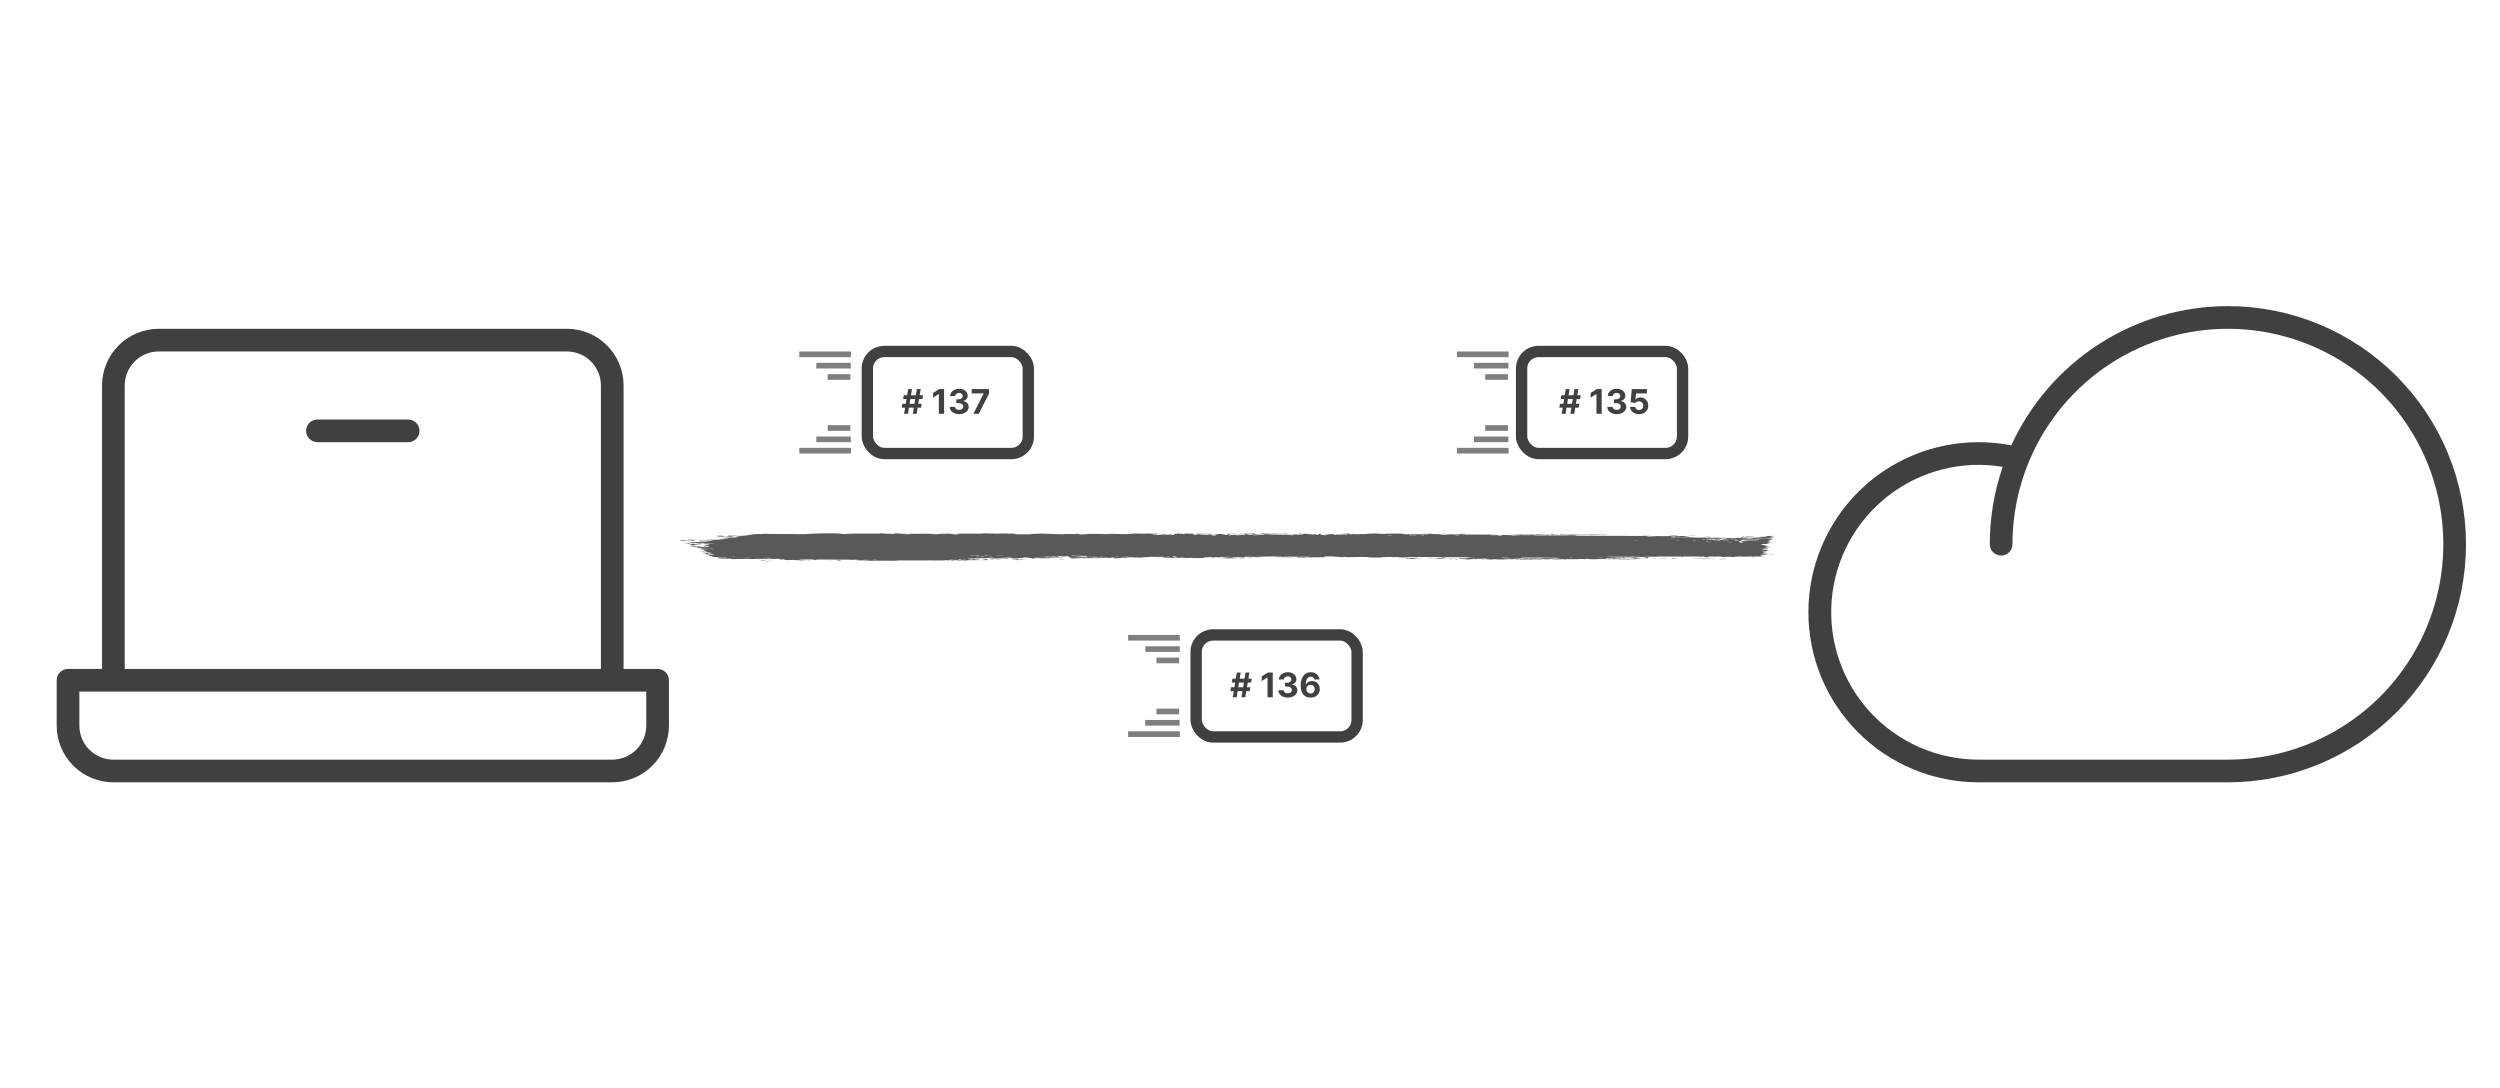 <svg width="441" height="192" viewBox="0 0 441 192" fill="none" xmlns="http://www.w3.org/2000/svg">
<path d="M116 118H110V68C110 65.348 108.946 62.804 107.071 60.929C105.196 59.054 102.652 58 100 58H28C25.348 58 22.804 59.054 20.929 60.929C19.054 62.804 18 65.348 18 68V118H12C11.47 118 10.961 118.211 10.586 118.586C10.211 118.961 10 119.47 10 120V128C10 130.652 11.054 133.196 12.929 135.071C14.804 136.946 17.348 138 20 138H108C110.652 138 113.196 136.946 115.071 135.071C116.946 133.196 118 130.652 118 128V120C118 119.47 117.789 118.961 117.414 118.586C117.039 118.211 116.53 118 116 118ZM22 68C22 66.409 22.632 64.883 23.757 63.757C24.883 62.632 26.409 62 28 62H100C101.591 62 103.117 62.632 104.243 63.757C105.368 64.883 106 66.409 106 68V118H22V68ZM114 128C114 129.591 113.368 131.117 112.243 132.243C111.117 133.368 109.591 134 108 134H20C18.409 134 16.883 133.368 15.757 132.243C14.632 131.117 14 129.591 14 128V122H114V128ZM74 76C74 76.53 73.789 77.039 73.414 77.414C73.039 77.789 72.53 78 72 78H56C55.47 78 54.961 77.789 54.586 77.414C54.211 77.039 54 76.53 54 76C54 75.47 54.211 74.961 54.586 74.586C54.961 74.211 55.47 74 56 74H72C72.53 74 73.039 74.211 73.414 74.586C73.789 74.961 74 75.47 74 76Z" fill="black" fill-opacity="0.75"/>
<path d="M134.934 98.96C135.053 98.954 135.533 98.969 135.741 98.966C135.505 99.034 134.503 98.983 134.934 98.96ZM156.262 94.09C156.09 94.106 155.917 94.123 155.745 94.139C156.235 94.15 156.894 94.138 157.349 94.154C157.423 94.156 157.23 94.204 157.406 94.207C157.583 94.209 157.549 94.143 157.805 94.136C158.092 94.128 159.408 94.174 159.863 94.173C161.567 94.168 163.286 94.131 164.993 94.158C163.231 94.207 165.007 94.256 165.501 94.235C165.61 94.23 165.593 94.108 167.361 94.139C168.485 94.159 167.447 94.333 169.323 94.246C167.88 94.124 169.299 94.132 170.429 94.128C170.624 94.127 172.198 94.146 172.893 94.14C173.131 94.138 173.494 94.075 173.809 94.073C174.026 94.072 174.191 94.107 174.513 94.105C176.016 94.097 177.495 94.094 179 94.106C178.12 94.27 179.691 94.176 179.762 94.184C180.12 94.228 178.498 94.241 179.139 94.269C180.036 94.264 180.933 94.259 181.83 94.254C181.094 94.234 182.804 94.115 183.119 94.169C182.98 94.024 187.206 94.296 187.849 94.247C187.983 94.237 187.106 94.165 189.141 94.198C189.361 94.202 189.278 94.245 189.393 94.241C189.462 94.239 189.881 94.1 190.327 94.177C190.49 94.205 189.448 94.296 191.737 94.259C190.825 94.118 194.912 94.183 195.664 94.218C195.513 94.199 195.363 94.18 195.213 94.161C195.956 94.212 196.09 94.164 196.258 94.167C196.933 94.177 197.86 94.226 198.489 94.221C199.224 94.216 199.227 94.128 200.084 94.162C199.881 94.143 199.677 94.124 199.474 94.104C200.066 94.109 200.658 94.114 201.25 94.118C199.879 94.235 201.546 94.124 201.656 94.121C201.831 94.117 201.579 94.165 201.872 94.159C201.903 94.158 201.859 94.113 202.31 94.108C203.254 94.097 203.105 94.154 203.501 94.153C203.537 94.153 203.41 94.113 204.094 94.103C206.269 94.073 204.083 94.134 204 94.14C203.89 94.147 204.636 94.316 202.789 94.256C203.409 94.275 203.472 94.35 203.541 94.352C203.603 94.354 204.678 94.343 204.737 94.34C205.265 94.315 204.8 94.264 204.903 94.255C204.988 94.247 206.282 94.314 206.586 94.16C207.205 94.302 206.229 94.289 205.191 94.311C205.039 94.34 206.18 94.368 206.24 94.368C207.711 94.368 206.896 94.251 207.218 94.177C207.387 94.138 207.987 94.217 207.433 94.112C208.769 94.101 207.959 94.162 208.045 94.171C208.175 94.184 208.642 94.154 208.701 94.158C208.787 94.164 208.488 94.2 208.827 94.213C208.883 94.215 209.429 94.153 208.725 94.123C209.665 94.132 209.587 94.079 209.906 94.186C210.553 93.983 210.376 94.306 210.631 94.317C211.308 94.347 211.112 94.188 211.147 94.18C211.394 94.13 213.27 94.185 213.735 94.162C213.551 94.277 212.247 94.163 211.956 94.185C210.984 94.259 213.326 94.243 212.62 94.387C212.916 94.347 213.212 94.308 213.508 94.268C214.051 94.361 213.281 94.401 214.741 94.367C214.98 94.287 213.709 94.38 213.964 94.317C214.114 94.28 214.961 94.272 214.977 94.253C214.994 94.229 214.229 94.257 214.349 94.221C214.613 94.143 217.404 94.217 215.279 94.26C215.872 94.258 216.177 94.413 216.691 94.365C217.024 94.334 215.154 94.12 217.959 94.159C218.019 94.232 216.838 94.18 216.807 94.186C216.764 94.194 216.978 94.359 217.015 94.367C217.145 94.394 220.01 94.306 220.615 94.389C220.376 94.293 222.78 94.372 223.042 94.343C223.112 94.335 222.851 94.276 222.926 94.27C223.391 94.233 224.648 94.337 225.232 94.34C225.885 94.343 225.802 94.293 225.838 94.293C226.126 94.296 225.896 94.33 226.072 94.33C226.337 94.33 228.16 94.337 228.252 94.329C228.279 94.327 227.981 94.27 228.378 94.259C228.447 94.257 228.404 94.325 229.581 94.296C230.998 94.26 228.596 94.211 229.185 94.139C230.096 94.241 230.066 94.14 230.313 94.148C230.399 94.151 231.035 94.237 231.726 94.231C231.23 94.245 230.734 94.259 230.238 94.273C230.726 94.288 231.673 94.269 232.074 94.286C232.27 94.295 232.109 94.365 232.534 94.363C232.625 94.362 232.983 94.191 231.868 94.268C231.779 94.207 232.31 94.246 232.556 94.229C232.593 94.226 232.74 94.124 233.054 94.188C233.13 94.203 232.308 94.502 234.427 94.286C234.496 94.279 234.258 94.241 234.325 94.234C234.371 94.228 234.912 94.243 234.971 94.238C235.033 94.233 234.771 94.192 234.844 94.184C235.217 94.142 235.707 94.304 234.938 94.292C235.195 94.312 235.452 94.332 235.709 94.352C235.434 94.23 236.113 94.318 236.469 94.314C238.75 94.29 237.222 94.21 237.615 94.169C238.245 94.103 237.764 94.312 238.7 94.249C238.786 94.244 237.655 94.155 239.864 94.205C239.538 94.208 239.212 94.212 238.886 94.215C239.074 94.334 240.064 94.207 240.14 94.206C241.008 94.189 240.421 94.232 241.709 94.171C241.825 94.166 242.075 94.195 242.321 94.18C243.341 94.12 240.975 94.144 240.911 94.096C240.88 94.073 243.424 94.078 243.512 94.09C243.883 94.139 242.358 94.111 242.649 94.173C242.755 94.194 246.381 94.15 247.109 94.174C247.949 94.201 248.327 94.362 248.332 94.181C248.569 94.358 248.778 94.238 248.886 94.239C250.184 94.255 250.186 94.257 251.3 94.24C251.546 94.236 251.753 94.29 251.84 94.281C251.891 94.275 251.796 94.218 252.044 94.2C252.388 94.176 254.458 94.235 254.612 94.267C254.766 94.299 253.738 94.281 253.922 94.333C254.666 94.338 255.38 94.325 256.129 94.331C256.44 94.333 256.28 94.37 256.414 94.37C256.472 94.371 257.546 94.339 257.5 94.325C257.394 94.294 254.076 94.315 254.95 94.251C255.118 94.239 255.714 94.323 255.619 94.221C258.583 94.244 261.546 94.267 264.51 94.29C262.807 94.367 260.891 94.298 259.108 94.305C258.863 94.306 258.037 94.296 258.137 94.348C259.654 94.362 261.539 94.335 262.996 94.368C263.042 94.369 262.871 94.416 263.046 94.423C263.372 94.437 264.434 94.362 264.613 94.381C264.644 94.386 264.039 94.447 264.223 94.486C264.695 94.586 264.815 94.365 265.221 94.367C265.534 94.369 267.643 94.476 268.168 94.409C268.727 94.337 266.614 94.367 266.77 94.308C268.2 94.249 269.647 94.312 270.998 94.305C271.022 94.305 270.815 94.258 271.116 94.252C271.641 94.241 271.778 94.306 272.034 94.317C272.309 94.328 273.282 94.318 273.413 94.342C273.429 94.345 273.232 94.41 273.202 94.412C272.778 94.439 272.627 94.355 272.589 94.354C272.444 94.35 272.301 94.383 272.169 94.381C271.951 94.377 271.831 94.348 271.544 94.345C271.346 94.343 271.537 94.4 271.346 94.398C271.276 94.397 270.519 94.266 270.449 94.399C270.427 94.442 276.615 94.496 277.234 94.462C276.703 94.446 276.173 94.43 275.642 94.414C276.719 94.453 278.014 94.346 278.105 94.504C282.101 94.517 286.097 94.53 290.092 94.543C290.806 94.556 290.414 94.658 291.588 94.628C291.285 94.596 290.982 94.564 290.678 94.531C291.28 94.554 293.946 94.598 294.377 94.577C294.433 94.575 294.51 94.483 295.177 94.475C295.768 94.468 295.863 94.537 296.179 94.55C296.444 94.561 296.742 94.543 296.821 94.546C296.881 94.549 296.905 94.592 297.05 94.599C297.509 94.622 297.137 94.503 297.593 94.639C297.482 94.644 297.371 94.65 297.26 94.655C297.814 94.674 298.571 94.736 297.755 94.767C297.615 94.772 297.735 94.731 297.63 94.731C293.533 94.739 296.805 94.818 298.241 94.755C298.61 94.815 300.676 94.778 300.745 94.79C300.84 94.808 300.487 94.856 300.95 94.897C301.048 94.906 303.811 94.872 302.816 94.953C302.61 94.969 301.286 94.952 300.966 94.954C301.718 95.082 303.479 94.899 303.677 94.903C304.476 94.924 302.142 95.014 303.942 95.029C305.326 95.041 304.027 94.955 304.559 94.919C304.858 94.898 306.425 94.992 306.382 94.871C306.92 94.858 306.605 94.922 306.671 94.927C306.736 94.931 307.793 94.894 308.137 94.92C308.178 94.923 308.047 94.987 308.09 94.992C308.174 95.001 309.193 94.988 309.234 94.983C309.26 94.979 309.017 94.923 309.117 94.91C309.234 94.894 310.215 94.907 310.269 94.892C310.345 94.868 309.134 94.883 309.336 94.821C309.894 94.837 310.804 94.796 311.172 94.746C311.082 94.76 310.541 94.762 310.353 94.757C310.441 94.666 311.603 94.667 311.206 94.739C311.458 94.701 311.286 94.68 311.428 94.644C311.466 94.635 311.824 94.633 311.894 94.617C311.903 94.614 311.532 94.579 311.606 94.561C311.741 94.528 312.829 94.535 312.918 94.544C313.168 94.569 312.281 94.599 312.207 94.637C312.197 94.643 312.951 94.718 312.963 94.725C313.007 94.796 312.167 94.745 312.263 94.809C312.471 94.822 312.678 94.836 312.886 94.849C312.085 94.914 310.604 94.881 310.222 94.954C311.409 94.933 312.652 94.935 312.649 95.101C312.648 95.171 312.136 95.212 312.156 95.23C312.231 95.294 312.942 95.225 312.969 95.228C312.99 95.232 313 95.236 313 95.239C313 95.239 313 95.239 313 95.239C313 95.276 311.986 95.303 311.936 95.32C311.85 95.351 312.301 95.475 312.301 95.503C312.285 95.508 311.563 95.538 311.807 95.586C312.053 95.634 312.685 95.635 312.707 95.64C312.828 95.669 311.723 95.696 311.69 95.713C311.672 95.722 312.266 95.775 312.283 95.79C312.298 95.805 311.847 95.839 311.669 95.887C311.537 95.924 311.922 95.951 311.855 95.957C311.806 95.96 310.762 95.96 310.71 95.966C310.634 95.975 310.879 96.019 310.843 96.029C310.792 96.045 310.455 96.029 310.499 96.045C310.532 96.057 311.839 96.206 311.831 96.245C311.816 96.313 310.432 96.157 311.72 96.424C311.729 96.426 312.042 96.407 312.051 96.408C312.245 96.457 311.239 96.533 312.469 96.52C310.182 96.605 312.184 96.621 311.846 96.735C311.715 96.779 310.829 96.797 310.825 96.804C310.911 96.859 311.193 96.816 311.289 96.843C311.342 96.859 310.549 96.917 310.727 96.955C310.82 96.975 311.662 96.968 311.696 96.972C312.029 97.008 311.621 97.047 311.694 97.073C311.743 97.09 312.251 97.091 312.264 97.094C312.285 97.101 311.596 97.17 311.452 97.195C311.343 97.213 311.753 97.243 311.676 97.251C311.217 97.3 310.24 97.175 311.182 97.35C311.239 97.361 311.595 97.357 311.606 97.359C311.826 97.408 311.17 97.413 311.053 97.453C310.851 97.523 311.794 97.484 311.01 97.534C311.598 97.579 311.926 97.578 312.614 97.565C310.709 97.6 310.036 97.782 312.151 97.777C311.479 97.774 311.553 97.877 311.352 97.879C311.228 97.879 310.252 97.778 310.699 98.006C310.756 98.035 311.348 97.998 311.163 98.057C309.74 98.042 311.132 98.094 311.134 98.102C311.115 98.236 307.64 98.126 307.043 98.141C306.35 98.159 305.735 98.265 305.584 98.265C305.089 98.265 305.5 98.211 305.389 98.192C305.277 98.172 303.868 98.275 303.797 98.269C303.524 98.247 303.801 98.183 303.773 98.18C303.435 98.141 301.543 98.191 301.013 98.176C301.029 98.217 302.093 98.22 301.429 98.287C300.655 98.364 300.611 98.182 300.591 98.174C297.048 98.176 293.504 98.177 289.961 98.179C290.005 98.276 292.322 98.203 292.374 98.216C292.684 98.291 288.771 98.29 288.291 98.256C288.655 98.277 289.02 98.298 289.385 98.319C288.762 98.43 287.384 98.285 286.483 98.334C286.192 98.35 286.751 98.393 286.739 98.396C286.412 98.44 285.888 98.406 286.28 98.348C285.482 98.404 285.598 98.342 284.986 98.338C284.954 98.338 285.217 98.383 284.732 98.401C284.505 98.41 283.294 98.41 283.132 98.45C283.065 98.466 283.679 98.641 283.755 98.49C285.073 98.564 284.176 98.422 284.688 98.425C284.767 98.426 284.586 98.51 285.875 98.471C285.629 98.622 284.145 98.509 283.891 98.527C283.366 98.565 285.528 98.643 285.925 98.525C285.74 98.643 286.078 98.541 286.56 98.546C287.088 98.551 286.858 98.586 287.143 98.586C287.924 98.587 287.601 98.504 288.244 98.579C287.617 98.346 289.346 98.548 289.85 98.609C289.03 98.621 288.21 98.633 287.39 98.644C287.437 98.657 287.484 98.669 287.531 98.681C287.315 98.679 287.099 98.678 286.883 98.676C286.917 98.664 286.952 98.653 286.987 98.641C285.873 98.717 285.601 98.631 285.511 98.63C284.342 98.621 282.991 98.621 281.809 98.621C281.632 98.621 281.754 98.697 280.461 98.638C280.049 98.618 280.438 98.559 279.971 98.568C279.387 98.729 279.398 98.601 279.224 98.601C278.725 98.601 278.42 98.64 278.374 98.641C277.758 98.647 276.856 98.64 276.179 98.646C276.166 98.647 276.518 98.696 276.079 98.682C275.924 98.677 274.539 98.466 273.329 98.534C273.644 98.549 273.958 98.563 274.273 98.577C273.903 98.557 271.309 98.61 271.943 98.667C272.332 98.701 273.281 98.565 273.385 98.696C272.522 98.657 267.754 98.716 267.383 98.685C267.331 98.681 267.647 98.638 267.576 98.633C267.522 98.629 266.429 98.639 266.284 98.623C266.198 98.613 266.681 98.587 266.641 98.572C266.607 98.561 265.243 98.543 265.165 98.596C265.5 98.574 266.442 98.593 265.948 98.638C265.884 98.643 265.555 98.609 265.478 98.616C264.762 98.681 266.902 98.666 267.233 98.666C265.889 98.734 263.81 98.654 262.253 98.698C261.624 98.654 263.186 98.63 262.474 98.594C260.998 98.518 262.081 98.655 262.036 98.661C261.669 98.705 260.419 98.466 260.419 98.648C259.883 98.621 260.057 98.598 259.301 98.622C259.401 98.634 259.5 98.647 259.599 98.659C258.761 98.765 256.985 98.499 257.118 98.478C257.476 98.424 258.401 98.509 258.479 98.507C258.596 98.504 258.919 98.319 260.199 98.484C260.722 98.36 258.171 98.401 259.332 98.316C258.548 98.33 255.323 98.244 254.859 98.298C254.803 98.305 255.061 98.429 254.265 98.366C253.886 98.336 254.798 98.335 254.625 98.306C254.093 98.22 246.849 98.275 245.473 98.28C245.384 98.28 245.417 98.242 245.329 98.242C245.059 98.243 244.077 98.3 243.594 98.283C244.594 98.353 242.652 98.359 242.159 98.351C241.409 98.339 241.455 98.272 241.132 98.257C239.883 98.202 237.949 98.362 236.98 98.213C237.033 98.361 235.303 98.14 234.516 98.138C233.899 98.137 233.005 98.236 233.837 98.296C232.773 98.289 231.652 98.317 230.654 98.326C230.489 98.327 230.716 98.283 230.435 98.287C230.409 98.288 230.374 98.331 230.132 98.335C228.136 98.373 229.107 98.281 228.734 98.254C228.525 98.239 228.371 98.232 228.258 98.229C229.421 98.221 230.763 98.204 231.122 98.203C230.816 98.108 228.543 98.221 227.878 98.196C227.855 98.195 227.935 98.142 227.912 98.142C227.911 98.142 227.911 98.142 227.91 98.142C227.661 98.138 226.072 98.157 226.399 98.22C226.487 98.236 227.218 98.236 228.085 98.231C227.851 98.242 228.026 98.301 227.985 98.304C227.482 98.333 226.252 98.275 225.816 98.268C225.716 98.266 225.723 98.303 225.707 98.304C225.31 98.295 225.472 98.188 225.065 98.298C224.346 98.165 226.412 98.278 226.267 98.192C226.155 98.125 221.566 98.161 221.58 98.266C221.564 98.255 221.501 98.241 221.372 98.225C221.085 98.189 219.807 98.201 219.587 98.22C219.55 98.224 219.565 98.326 219.518 98.327C219.403 98.329 217.842 98.249 217.259 98.31C217.574 98.324 217.889 98.338 218.204 98.353C216.302 98.354 216.596 98.384 217.23 98.415C217.261 98.415 217.292 98.419 217.322 98.419C217.813 98.442 218.443 98.464 218.452 98.472C218.488 98.503 215.262 98.52 215.883 98.425C215.969 98.412 217.462 98.454 216.723 98.386C216.594 98.374 215.635 98.394 215.585 98.386C215.248 98.337 217.341 98.271 217.085 98.2C216.577 98.267 215.925 98.232 215.343 98.249C215.077 98.257 215.012 98.308 214.98 98.309C214.491 98.323 214.765 98.269 214.602 98.27C214.514 98.271 213.551 98.386 213.733 98.228C210.559 98.344 212.855 98.344 214.802 98.335C214.187 98.392 212.981 98.365 212.44 98.378C212.245 98.383 212.36 98.436 212.032 98.446C211.357 98.468 208.134 98.407 207.294 98.393C207.81 98.374 207.659 98.317 207.261 98.321C206.863 98.325 207.197 98.402 207.12 98.41C207.036 98.418 205.169 98.382 204.858 98.392C206.264 98.364 205.947 98.307 204.753 98.301C204.926 98.285 205.098 98.268 205.271 98.252C204.571 98.275 203.101 98.188 202.696 98.214C202.633 98.218 202.861 98.266 202.825 98.268C202.47 98.289 201.264 98.24 201.208 98.256C201.16 98.27 201.675 98.31 201.484 98.33C201.444 98.334 200.947 98.269 200.459 98.285C200.277 98.291 200.387 98.336 200.341 98.339C199.96 98.361 200.185 98.284 199.489 98.297C198.979 98.306 198.6 98.381 197.895 98.356C200.208 98.451 198.264 98.411 197.297 98.44C197.142 98.445 197.274 98.528 196.348 98.487C198.319 98.338 195.786 98.408 195.268 98.407C195.24 98.406 195.23 98.352 194.976 98.351C194.954 98.351 194.985 98.388 194.749 98.391C192.509 98.417 193.942 98.376 193.516 98.339C193.335 98.324 192.246 98.376 191.952 98.377C191.885 98.377 191.916 98.339 191.655 98.341C191.193 98.343 190.779 98.384 190.475 98.387C190.439 98.387 190.438 98.327 189.86 98.347C189.697 98.352 189.515 98.374 189.746 98.391C190.511 98.448 191.962 98.349 192.827 98.406C193.615 98.458 191.129 98.463 191 98.463C190.952 98.463 191.438 98.433 190.944 98.427C190.523 98.423 189.753 98.527 189.125 98.504C189.077 98.502 188.576 98.414 188.599 98.409C188.62 98.405 189.39 98.386 189.278 98.36C189.265 98.358 188.775 98.358 188.711 98.339C188.633 98.316 188.422 98.088 188.317 98.083C188.049 98.069 188.224 98.12 188.05 98.117C187.678 98.109 186.387 98.042 186.345 98.121C186.558 98.126 186.772 98.13 186.985 98.135C185.798 98.143 186.304 98.177 186.136 98.191C185.955 98.207 186.006 98.138 185.606 98.132C185.519 98.13 183.845 98.144 183.876 98.174C184.801 98.127 184.458 98.213 184.501 98.215C184.663 98.22 184.87 98.172 185.088 98.173C186.618 98.18 185.075 98.256 185.436 98.276C185.56 98.282 185.808 98.241 185.861 98.243C186.032 98.25 186.035 98.304 186.149 98.3C186.416 98.29 186.105 98.214 186.126 98.21C186.364 98.162 187.299 98.221 186.717 98.304C187.066 98.334 187.107 98.233 187.384 98.273C187.934 98.353 187.11 98.332 186.886 98.346C186.085 98.393 185.847 98.355 184.712 98.368C184.303 98.373 183.819 98.421 183.63 98.424C183.51 98.426 182.383 98.256 182.349 98.522C181.911 98.496 181.223 98.321 180.772 98.329C180.366 98.336 180.495 98.43 180.457 98.434C180.399 98.44 179.909 98.432 179.743 98.445C179.549 98.461 179.646 98.497 179.338 98.512C178.57 98.548 178.59 98.452 178.511 98.446C177.596 98.374 177.997 98.51 177.794 98.521C177.605 98.531 174.954 98.479 174.397 98.513C174.624 98.494 174.851 98.475 175.078 98.456C174.671 98.396 174.241 98.493 174.233 98.386C174.151 98.559 173.312 98.444 173.06 98.448C172.961 98.45 172.969 98.479 172.845 98.481C172.359 98.486 171.265 98.462 171.002 98.477C169.863 98.542 172.774 98.649 173.004 98.656C172.545 98.654 169.949 98.692 171.142 98.776C171.327 98.789 171.654 98.711 171.757 98.708C172.458 98.688 171.907 98.757 171.962 98.764C172.055 98.775 172.517 98.708 172.639 98.716C172.679 98.718 172.418 98.781 173.086 98.782C172.757 98.844 170.878 98.794 170.632 98.808C170.544 98.813 171.094 98.944 169.486 98.817C169.505 98.829 169.523 98.841 169.542 98.853C168.646 98.858 167.751 98.863 166.855 98.868C166.953 98.84 167.455 98.784 166.822 98.796C166.458 98.803 166.727 98.865 166.694 98.867C166.367 98.884 160.576 98.863 159.454 98.87C159.072 98.873 158.008 98.922 157.927 98.923C157.442 98.928 155.724 98.896 155.381 98.903C155.167 98.907 155.371 98.96 155.179 98.957C155.002 98.955 155.186 98.904 155.133 98.902C154.696 98.884 151.375 98.95 150.586 98.903C151.068 98.917 153.473 98.817 153.425 98.781C153.414 98.776 152.83 98.738 152.709 98.757C152.51 98.713 151.826 98.846 151.454 98.82C151.412 98.817 151.578 98.743 150.914 98.729C150.685 98.724 150.086 98.782 149.483 98.717C148.61 98.749 144.022 98.652 143.707 98.732C143.698 98.736 144.344 98.764 143.908 98.796C143.327 98.84 143.848 98.694 143.172 98.681C143.07 98.679 141.188 98.694 141.127 98.703C140.557 98.785 142.201 98.818 142.178 98.828C142.121 98.852 140.755 98.867 140.699 98.861C140.646 98.855 141.76 98.746 140.421 98.787C140.575 98.8 140.728 98.813 140.882 98.826C140.252 98.852 140.192 98.776 140.039 98.772C139.565 98.757 139.052 98.872 138.292 98.73C138.091 98.693 138.425 98.651 138.4 98.645C138.158 98.595 137.85 98.73 137.488 98.629C137.46 98.622 138.305 98.561 136.829 98.561C136.93 98.571 137.032 98.581 137.133 98.59C136.925 98.612 135.431 98.625 135.229 98.62C134.642 98.605 135.154 98.535 134.564 98.543C134.943 98.639 133.147 98.651 133.25 98.569C133 98.672 131.475 98.593 130.758 98.59C130.305 98.589 129.382 98.634 129.239 98.628C129.064 98.622 129.117 98.552 128.801 98.536C128.711 98.532 127.769 98.583 126.943 98.51C126.783 98.496 126.447 98.378 126.744 98.348C127.254 98.297 128.217 98.393 128.205 98.323C128.191 98.247 126.893 98.292 126.543 98.282C124.931 98.237 125.862 98.157 125.82 98.133C125.713 98.074 124.832 98.076 124.795 98.07C124.642 98.047 125.267 98 125.276 97.965C125.288 97.918 124.438 97.834 124.631 97.818C124.908 97.795 125.688 97.866 125.738 97.862C126.382 97.817 125.499 97.709 125.256 97.656C125.182 97.64 125.476 97.613 125.415 97.608C124.481 97.535 125.218 97.76 124.597 97.745C124.043 97.731 124.756 97.66 124.734 97.657C124.707 97.652 124.044 97.648 123.941 97.623C123.89 97.611 125.612 97.473 125.54 97.411C124.99 97.425 124.441 97.438 123.891 97.452C123.848 97.371 124.639 97.43 124.72 97.422C124.885 97.406 124.426 97.365 124.446 97.339C124.456 97.323 124.995 97.265 124.508 97.241C124.341 97.233 123.99 97.29 123.381 97.232C125.501 97.158 124.032 97.113 123.969 97.084C123.908 97.055 124.92 96.988 123.692 97C123.639 96.843 123.718 96.951 124.067 96.923C124.495 96.889 123.507 96.837 125.069 96.877C124.981 96.803 123.725 96.808 123.658 96.802C123.601 96.797 123.88 96.761 123.78 96.749C122.603 96.607 123.412 96.671 123.071 96.581C123.04 96.573 121.927 96.539 122.775 96.526C124.318 96.502 124.963 96.606 125.223 96.383C124.081 96.287 122.698 96.43 122.35 96.433C121.819 96.436 122.37 96.391 122.304 96.378C122.281 96.374 121.824 96.378 121.817 96.374C121.491 96.204 123.855 96.371 124.6 96.342C124.4 96.316 124.201 96.291 124.001 96.266C124.272 96.265 124.543 96.263 124.813 96.263C123.524 96.211 124.768 96.243 125.089 96.106C125.161 96.075 124.314 96.128 125.281 96.042C124.568 96.022 124.795 95.994 124.15 96.033C124.167 95.978 125.619 95.915 126.191 95.887C124.168 95.825 125.322 96.027 123.573 95.92C123.248 95.989 124.083 95.975 124.015 95.987C123.771 96.027 123.198 95.963 122.507 96.105C122.395 96.128 122.871 96.2 122.166 96.196C122.089 96.196 121.64 96.135 121.646 96.13C121.705 96.082 122.15 96.1 122.168 96.08C122.185 96.061 121.69 96.073 121.688 96.067C121.673 96.007 122.101 96.044 122.039 96.025C121.905 95.984 120.122 95.855 122.448 95.893C120.516 95.961 122.201 95.959 122.953 95.933C123.145 95.927 123.194 95.891 123.467 95.878C123.819 95.862 124.231 95.879 124.413 95.873C124.608 95.865 123.496 95.781 125.105 95.806C124.286 95.722 122.84 95.811 122.036 95.752C120.414 95.632 123.167 95.607 123.454 95.595C123.531 95.592 123.274 95.543 123.325 95.54C123.409 95.536 124.971 95.558 125.125 95.518C125.279 95.478 124.553 95.52 124.505 95.478C124.472 95.45 126.357 95.4 125.337 95.381C124.633 95.368 123.337 95.481 123.118 95.359C124.153 95.349 125.187 95.339 126.222 95.329C125.655 95.283 125.089 95.236 124.523 95.19C125.684 95.175 126.688 95.228 127.791 95.161C125.141 95.013 128.651 95.043 128.689 95.025C128.702 95.014 127.659 94.894 127.492 94.872C128.416 94.826 131.224 94.803 129.581 94.654C129.879 94.688 130.601 94.605 130.592 94.599C130.5 94.533 128.925 94.576 129.182 94.516C129.48 94.447 129.897 94.541 130.355 94.533C132.705 94.494 132.06 94.152 134.417 94.206C134.37 94.194 134.323 94.181 134.276 94.169C136.837 94.189 139.399 94.208 141.96 94.228C142.962 94.123 145.629 94.059 146.939 94.071C147.203 94.073 148.498 94.128 148.596 94.138C148.777 94.156 147.782 94.163 148.231 94.198C148.326 94.205 150.519 94.228 150.362 94.169C150.116 94.162 149.348 94.192 149.222 94.178C148.338 94.08 155.097 94.158 155.432 94.119C155.282 94.1 155.132 94.081 154.983 94.061C155.409 94.071 155.836 94.08 156.262 94.09ZM136.663 98.794C136.407 98.853 135.765 98.809 135.386 98.825C134.863 98.848 133.972 99.075 134.356 98.848C135.125 98.83 135.894 98.812 136.663 98.794ZM147.904 98.882C147.388 98.85 147.788 98.723 148.211 98.776C148.258 98.782 148.602 98.924 147.904 98.882ZM142.497 98.822C142.519 98.82 142.964 98.823 142.98 98.825C143.38 98.876 142.036 98.866 142.497 98.822ZM168.616 98.757C168.048 98.762 168.46 98.877 168.813 98.83C168.835 98.827 168.654 98.756 168.616 98.757ZM168.212 98.754C167.771 98.65 166.882 98.859 167.589 98.838C167.657 98.836 168.233 98.758 168.212 98.754ZM146.065 98.831C146.124 98.792 146.656 98.811 146.883 98.82C146.876 98.856 146.288 98.827 146.065 98.831ZM159.554 98.82C159.577 98.789 157.728 98.791 157.602 98.832C157.893 98.814 159.533 98.848 159.554 98.82ZM164.296 98.777C164.249 98.771 163.611 98.779 163.629 98.807C163.941 98.843 164.507 98.801 164.296 98.777ZM173.722 98.778C173.756 98.772 173.278 98.597 174.411 98.712C174.578 98.729 173.983 98.774 174.043 98.781C174.166 98.793 174.264 98.799 174.343 98.799C173.815 98.814 173.267 98.821 173.214 98.81C172.964 98.76 173.706 98.781 173.722 98.778ZM178.67 98.648C178.779 98.62 179.473 98.635 179.631 98.647C179.658 98.649 179.54 98.724 179.853 98.718C180.104 98.714 179.729 98.637 180.218 98.649C180.712 98.662 180.052 98.716 180.095 98.72C180.153 98.725 180.918 98.691 180.894 98.735C180.876 98.769 180.057 98.746 179.854 98.753C179.595 98.762 179.91 98.817 179.476 98.805C179.204 98.798 179.355 98.701 179.297 98.696C179.249 98.692 178.297 98.748 178.671 98.649C178.671 98.649 178.67 98.649 178.67 98.648ZM174.486 98.795C174.446 98.799 174.399 98.8 174.343 98.799C174.391 98.798 174.439 98.797 174.486 98.795ZM138.153 98.752C138.421 98.781 137.625 98.82 137.324 98.781C137.319 98.749 138.11 98.747 138.153 98.752ZM174.975 98.716C175.76 98.741 175.183 98.774 174.486 98.795C174.707 98.777 174.712 98.708 174.975 98.716ZM152.709 98.757C152.742 98.764 152.763 98.775 152.766 98.794C152.679 98.773 152.671 98.763 152.709 98.757ZM154.539 98.79C155.166 98.734 153.892 98.736 153.9 98.776C153.904 98.791 154.514 98.792 154.539 98.79ZM169.345 98.762C169.288 98.757 170.179 98.587 168.885 98.714C169.576 98.734 168.847 98.753 168.858 98.767C168.886 98.81 170.046 98.769 170.303 98.788C170.504 98.711 169.535 98.78 169.347 98.762C169.346 98.762 169.346 98.762 169.345 98.762ZM187.588 98.69C187.431 98.734 186.932 98.72 186.595 98.717C186.753 98.673 187.251 98.687 187.588 98.69ZM275.652 98.696C273.346 98.737 273.047 98.555 275.157 98.627C275.198 98.629 275.792 98.678 275.652 98.696ZM255.861 98.649C255.644 98.569 256.363 98.556 256.835 98.589C256.942 98.597 257.338 98.677 256.886 98.693C256.901 98.597 256.203 98.56 255.861 98.649ZM175.419 98.666C175.647 98.612 176.35 98.65 176.72 98.658C176.494 98.702 175.746 98.682 175.419 98.666ZM268.074 98.601C267.831 98.595 267.667 98.664 267.709 98.67C267.897 98.696 268.351 98.64 268.074 98.601ZM173.149 98.657C173.117 98.626 174.048 98.595 174.113 98.674C173.914 98.668 173.173 98.677 173.149 98.657ZM186.953 98.666C186.809 98.65 187.557 98.621 187.784 98.637C187.765 98.671 187.048 98.676 186.953 98.666ZM264.161 98.624C263.943 98.618 263.4 98.617 263.339 98.644C263.265 98.68 264.062 98.668 264.161 98.624ZM304.659 98.564C304.686 98.576 303.844 98.667 303.47 98.644C302.759 98.6 304.629 98.555 304.659 98.564ZM270.375 98.565C271.061 98.631 270.299 98.567 270.329 98.637C270.791 98.639 271.94 98.642 271.15 98.574C270.996 98.561 270.59 98.57 270.375 98.565ZM269.742 98.542C269.668 98.564 269.173 98.635 269.601 98.63C269.799 98.628 270.118 98.549 269.742 98.542ZM299.441 98.595C298.826 98.533 301.646 98.566 301.727 98.577C301.77 98.583 301.798 98.588 301.814 98.593C301.917 98.573 302.45 98.57 302.512 98.619C302.352 98.615 301.916 98.619 301.865 98.614C301.843 98.611 301.827 98.609 301.816 98.607C301.628 98.65 299.559 98.606 299.441 98.595ZM294.768 98.532C295.472 98.441 295.597 98.595 295.536 98.6C294.77 98.663 295.269 98.549 295.246 98.544C295.192 98.535 294.648 98.588 294.77 98.532C294.769 98.532 294.769 98.532 294.768 98.532ZM298.483 98.569C298.512 98.567 299.103 98.572 299.127 98.575C299.612 98.626 297.939 98.613 298.483 98.569ZM182.4 98.541C182.823 98.556 182.408 98.613 182.126 98.592C182.103 98.59 182.026 98.527 182.4 98.541ZM269.404 98.557C269.306 98.546 266.796 98.506 266.947 98.592C267.16 98.582 270.013 98.626 269.404 98.557ZM250.65 98.537C251.092 98.537 250.61 98.618 250.374 98.588C250.286 98.577 250.538 98.536 250.65 98.537ZM171.894 98.584C171.435 98.628 171.53 98.48 171.928 98.531C171.944 98.533 171.912 98.582 171.894 98.584ZM254.185 98.583C252.659 98.632 253.02 98.376 255.004 98.462C254.942 98.474 254.88 98.485 254.818 98.496C257.108 98.535 254.975 98.514 254.414 98.529C254.201 98.534 254.38 98.577 254.186 98.583C254.186 98.583 254.186 98.583 254.185 98.583ZM248.322 98.532C246.853 98.35 249.658 98.468 250.463 98.445C249.683 98.52 248.667 98.508 250.049 98.585C248.029 98.6 248.87 98.528 248.789 98.522C248.694 98.515 248.385 98.539 248.322 98.532ZM252.199 98.53C252.284 98.525 252.924 98.562 253.155 98.556C252.833 98.618 251.635 98.566 252.199 98.53ZM289.869 98.574C289.922 98.525 290.054 98.489 290.559 98.507C290.403 98.532 290.08 98.553 289.869 98.574ZM136.177 98.538C135.829 98.535 135.136 98.516 135.349 98.568C135.372 98.572 136.176 98.567 136.177 98.538ZM262.115 98.518C262.041 98.512 260.127 98.508 260.788 98.561C260.988 98.578 262.729 98.571 262.115 98.518ZM272.025 98.524C271.865 98.523 271.214 98.533 271.2 98.544C271.156 98.584 271.955 98.562 272.025 98.524ZM134.422 98.489C134.376 98.484 133.313 98.492 133.43 98.516C133.652 98.561 134.579 98.506 134.422 98.489ZM183.939 98.427C184.028 98.425 184.145 98.478 184.176 98.478C184.248 98.479 185.875 98.459 185.253 98.527C185.15 98.538 182.81 98.512 182.506 98.505C182.388 98.433 183.387 98.502 183.631 98.494C183.673 98.493 183.701 98.432 183.938 98.427C183.939 98.427 183.939 98.427 183.939 98.427ZM292.501 98.522C292.573 98.476 294.485 98.446 294.462 98.502C293.809 98.509 293.155 98.516 292.501 98.522ZM291.53 98.515C291.122 98.482 292.077 98.471 292.359 98.486C292.362 98.517 291.589 98.52 291.53 98.515ZM268.399 98.352C268.207 98.363 268.797 98.43 268.665 98.443C268.581 98.451 268.151 98.426 268.015 98.447C267.976 98.454 268.414 98.517 268.54 98.514C268.72 98.511 268.546 98.461 268.742 98.461C269.394 98.46 269.972 98.495 270.583 98.494C270.638 98.494 270.21 98.459 270.68 98.46C270.753 98.46 271.19 98.512 271.753 98.504C272.997 98.342 273.909 98.501 275.487 98.443C275.428 98.427 274.248 98.387 274.178 98.385C272.859 98.359 270.497 98.356 269.115 98.355C268.761 98.355 268.933 98.389 268.78 98.391C268.66 98.391 268.803 98.328 268.399 98.352ZM136.362 98.503C136.196 98.44 135.614 98.48 135.243 98.477C135.374 98.534 135.999 98.489 136.362 98.503ZM282.947 98.466C282.761 98.468 282.183 98.449 282.136 98.468C282.074 98.493 282.907 98.509 282.947 98.466ZM193.108 98.445C193.126 98.443 193.574 98.447 193.591 98.449C193.991 98.499 192.648 98.489 193.108 98.445ZM203.826 98.457C204.165 98.449 204.508 98.43 204.622 98.481C204.406 98.473 203.786 98.493 203.826 98.457ZM218.611 98.456C218.541 98.388 219.564 98.432 219.757 98.438C219.686 98.468 218.663 98.504 218.611 98.456ZM289.795 98.362C290.421 98.366 290.289 98.264 290.686 98.31C290.75 98.318 290.96 98.531 290.272 98.451C290.149 98.437 290.633 98.386 289.795 98.362ZM255.328 98.464C255.487 98.42 255.984 98.433 256.319 98.437C256.244 98.47 255.567 98.461 255.328 98.464ZM132.502 98.438C132.209 98.375 130.855 98.421 131.19 98.463C131.237 98.468 132.312 98.435 132.502 98.438ZM177.008 98.462C177.565 98.413 176.411 98.397 176.047 98.446C176.212 98.443 176.971 98.466 177.008 98.462ZM215.06 98.419C215.087 98.417 215.678 98.422 215.704 98.424C216.188 98.476 214.516 98.463 215.06 98.419ZM200.301 98.375C200.514 98.335 201.914 98.368 202.228 98.408C201.926 98.468 200.037 98.426 200.301 98.375ZM287.223 98.391C287.669 98.389 288.092 98.402 288.502 98.419C288.416 98.454 287.27 98.417 287.223 98.391ZM217.23 98.415C217.261 98.415 217.292 98.419 217.322 98.419C217.291 98.418 217.26 98.416 217.23 98.415ZM277.24 98.367C276.867 98.353 276.944 98.416 276.967 98.418C277.248 98.439 277.663 98.382 277.24 98.367ZM135.935 98.41C135.805 98.353 135.177 98.397 134.815 98.384C134.92 98.428 135.644 98.416 135.935 98.41ZM246.748 98.415C246.279 98.354 248.189 98.282 248.592 98.322C248.622 98.36 246.817 98.424 246.748 98.415ZM175.277 98.377C175.24 98.333 174.438 98.386 174.608 98.407C174.716 98.421 175.3 98.405 175.277 98.377ZM249.553 98.348C249.732 98.334 250.15 98.378 250.003 98.405C249.814 98.439 249.506 98.352 249.553 98.348ZM265.658 98.312C265.579 98.305 264.524 98.351 264.96 98.396C265.262 98.428 265.311 98.364 265.382 98.363C265.461 98.364 267.156 98.442 265.658 98.312ZM236.048 98.376C236.446 98.359 236.928 98.379 237.344 98.378C237.175 98.406 236.217 98.413 236.048 98.376ZM178.371 98.365C178.274 98.347 175.64 98.336 177.136 98.392C177.223 98.395 178.665 98.42 178.371 98.365ZM289.795 98.362C289.717 98.362 289.626 98.36 289.52 98.355C289.625 98.357 289.716 98.36 289.795 98.362ZM282.695 98.356C282.839 98.323 282.114 98.314 281.9 98.332C281.834 98.371 282.675 98.36 282.695 98.356ZM237.376 98.333C237.616 98.314 238.052 98.334 238.349 98.332C238.299 98.362 237.48 98.364 237.376 98.333ZM220.512 98.299C220.989 98.317 221.576 98.309 221.585 98.272C221.595 98.278 221.618 98.284 221.657 98.29C221.695 98.296 222.206 98.279 222.428 98.291C223.757 98.366 217.297 98.335 221.041 98.231C220.865 98.254 220.689 98.276 220.512 98.299ZM198.407 98.289C198.136 98.244 197.378 98.3 197.575 98.318C197.712 98.33 198.678 98.334 198.407 98.289ZM208.822 98.262C208.741 98.254 208.001 98.285 207.982 98.309C208.407 98.334 209.19 98.299 208.822 98.262ZM196.326 98.236C196.156 98.229 195.94 98.302 195.96 98.305C196.132 98.331 196.612 98.276 196.326 98.236ZM288.5 98.168C288.248 98.147 287.442 98.199 287.266 98.247C287.234 98.238 287.146 98.226 286.984 98.211C286.985 98.211 286.985 98.211 286.986 98.211C286.768 98.192 280.256 98.171 284.624 98.263C284.761 98.266 284.574 98.223 285.131 98.23C285.167 98.231 285.186 98.266 285.299 98.268C285.561 98.271 286.953 98.293 287.233 98.265C287.235 98.272 287.253 98.278 287.291 98.284C287.635 98.334 288.696 98.183 288.5 98.168ZM210.289 98.256C210.14 98.243 209.669 98.255 209.62 98.286C209.854 98.301 210.635 98.286 210.289 98.256ZM178.289 98.239C177.986 98.213 177.217 98.261 177.449 98.286C177.592 98.301 178.639 98.268 178.289 98.239ZM205.567 98.272C207.307 98.309 205.982 98.269 206.249 98.224C206.021 98.24 205.794 98.256 205.567 98.272ZM296.553 98.284C296.276 98.274 296.602 98.185 296.907 98.233C297.003 98.249 296.709 98.29 296.553 98.284ZM309.082 98.257C308.845 98.177 310.002 98.224 309.551 98.278C309.53 98.28 309.099 98.26 309.082 98.257ZM300.327 98.224C300.139 98.278 300.016 98.285 299.486 98.271C300.271 98.256 299.543 98.208 300.327 98.224ZM221.58 98.266C221.583 98.268 221.586 98.27 221.585 98.272C221.582 98.27 221.58 98.268 221.58 98.266ZM194.69 98.25C194.473 98.204 193.862 98.208 194.044 98.254C194.061 98.258 194.601 98.284 194.69 98.25ZM287.266 98.247C287.295 98.255 287.281 98.26 287.233 98.265C287.23 98.259 287.243 98.253 287.266 98.247ZM197.968 98.213C197.946 98.247 198.875 98.26 198.913 98.256C199.446 98.197 198.352 98.211 197.968 98.213ZM172.146 98.191C172.098 98.194 172.407 98.282 172.597 98.248C172.743 98.221 172.325 98.177 172.146 98.191ZM302.129 98.202C302.423 98.202 302.837 98.202 302.914 98.244C302.717 98.238 302.123 98.233 302.129 98.202ZM308.629 98.199C308.281 98.248 307.487 98.248 306.98 98.24C306.971 98.175 308.303 98.214 308.629 98.199ZM289.298 98.192C289.274 98.189 288.537 98.17 288.637 98.213C288.784 98.276 289.507 98.215 289.298 98.192ZM173.579 98.237C173.909 98.208 173.149 98.116 172.801 98.187C172.622 98.223 173.523 98.242 173.579 98.237ZM192.784 98.19C192.349 98.215 193.428 98.26 193.579 98.215C193.378 98.211 192.939 98.181 192.784 98.19ZM207.598 98.145C206.226 98.014 206.973 98.252 207.217 98.231C207.251 98.228 207.632 98.148 207.598 98.145ZM129.098 98.177C128.904 98.195 129.628 98.26 129.722 98.217C129.78 98.19 129.222 98.165 129.098 98.177ZM228.258 98.229C228.2 98.23 228.142 98.23 228.085 98.231C228.128 98.228 228.184 98.228 228.258 98.229ZM188.832 98.016C189.798 98.2 189.696 98.058 189.78 98.058C189.962 98.061 190.383 98.11 190.725 98.102C190.334 98.123 189.942 98.144 189.551 98.164C189.86 98.178 192.546 98.246 192.602 98.216C192.683 98.173 191.838 98.186 191.813 98.183C191.778 98.177 191.646 98.059 191.567 98.055C191.438 98.047 189.192 98.045 188.832 98.016ZM204.729 98.165C204.95 98.179 205.012 98.226 205.115 98.215C205.15 98.211 205.155 98.166 205.274 98.155C205.093 98.158 204.911 98.162 204.729 98.165ZM187.103 98.181C186.829 98.127 188.055 98.147 188.094 98.153C188.304 98.191 187.326 98.226 187.103 98.181ZM197.504 98.173C197.459 98.17 196.518 98.153 196.526 98.183C196.775 98.207 198.033 98.213 197.504 98.173ZM205.422 98.152C205.752 98.157 206.378 98.202 206.306 98.135C206.305 98.135 206.305 98.135 206.304 98.135C206.01 98.14 205.716 98.146 205.422 98.152ZM174.708 98.095C174.095 97.988 174.386 98.123 174.928 98.158C175.093 98.11 174.809 98.113 174.708 98.095ZM172.747 98.015C172.576 97.996 170.819 98.017 171.087 98.074C171.183 98.094 172.193 98.043 172.239 98.047C172.31 98.053 171.988 98.115 172.527 98.103C172.495 98.082 172.805 98.022 172.747 98.015ZM174.201 98.026C173.592 97.945 173.455 98.095 173.913 98.096C174.092 98.096 174.288 98.038 174.201 98.026ZM176.689 98.039C176.469 98.025 175.886 98.004 175.483 98.054C176.022 98.058 176.56 98.063 177.099 98.067C177.161 98.039 176.88 98.052 176.687 98.039C176.688 98.039 176.688 98.039 176.689 98.039ZM312.289 97.814C311.805 97.771 312.92 97.755 312.967 97.765C313.107 97.8 312.505 97.833 312.289 97.814ZM125.318 96.81C125.184 96.793 125.096 96.737 124.8 96.766C125.098 96.808 125.395 96.849 125.693 96.89C125.924 96.796 125.465 96.829 125.318 96.81ZM124.182 96.464C124.224 96.462 123.994 96.316 124.537 96.414C124.904 96.479 122.908 96.543 122.548 96.479C122.946 96.449 123.82 96.483 124.182 96.464ZM120.685 95.834C120.662 95.823 121.42 95.806 121.508 95.814C121.969 95.857 120.81 95.897 120.685 95.834ZM123.104 95.862C122.749 95.834 123.537 95.816 123.771 95.832C123.794 95.859 123.159 95.866 123.104 95.862ZM307.389 95.706C307.004 95.607 306.659 95.82 307.252 95.777C307.28 95.775 307.405 95.711 307.389 95.706ZM121.427 95.688C121.782 95.716 120.994 95.734 120.759 95.718C120.738 95.691 121.372 95.683 121.427 95.688ZM307.118 95.471C306.607 95.399 306.786 95.638 306.85 95.648C307.113 95.686 308.016 95.592 308.2 95.569C306.85 95.605 307.358 95.504 307.118 95.471ZM304.76 95.614C304.286 95.639 305.498 95.688 305.729 95.622C305.493 95.625 304.895 95.607 304.76 95.614ZM301.882 95.537C301.627 95.529 300.869 95.508 300.742 95.546C301.02 95.539 301.775 95.576 301.882 95.537ZM301.305 95.425C300.906 95.374 300.811 95.522 301.27 95.478C301.288 95.477 301.32 95.428 301.305 95.425ZM299.065 95.371C298.803 95.312 298.505 95.456 298.928 95.46C299.054 95.461 299.092 95.378 299.065 95.371ZM306.478 95.214C306.103 95.188 305.621 95.291 306.42 95.303C306.14 95.319 305.859 95.334 305.578 95.35C306.625 95.408 306.548 95.265 306.849 95.271C307.269 95.279 307.236 95.397 307.151 95.434C307.496 95.362 308.959 95.361 309.805 95.347C309.062 95.317 307.855 95.264 307.122 95.245C306.913 95.239 306.709 95.272 306.531 95.268C306.245 95.262 306.499 95.215 306.479 95.214C306.479 95.214 306.478 95.214 306.478 95.214ZM296.12 95.369C295.351 95.302 295.837 95.447 296.271 95.421C296.29 95.419 296.139 95.371 296.12 95.369ZM120.408 95.248C121.434 95.308 120.688 95.388 122.836 95.267C121.933 95.353 122.786 95.329 122.61 95.363C122.468 95.391 121.939 95.368 122.247 95.424C121.842 95.363 120.086 95.38 120.008 95.37C120.009 95.37 120.009 95.37 120.01 95.37C119.963 95.364 120.08 95.228 120.408 95.248ZM301.879 95.159C301.622 94.983 301.522 95.262 301.018 95.117C300.347 95.328 302.871 95.117 303.177 95.295C300.436 95.274 304.987 95.472 303.074 95.205C304.65 95.302 303.591 95.172 303.834 95.138C304.094 95.101 304.986 95.141 304.941 95.075C304.94 95.075 304.94 95.075 304.939 95.075C304.394 95.08 303.848 95.085 303.303 95.089C303.837 95.23 302.723 95.188 302.345 95.073C302.189 95.102 302.034 95.13 301.879 95.159ZM304.965 95.291C304.911 95.288 303.725 95.308 303.802 95.336C303.96 95.354 305.643 95.333 304.965 95.291ZM310.185 95.261C309.759 95.26 309.1 95.233 308.868 95.286C309.294 95.286 309.953 95.314 310.185 95.261ZM288.256 95.251C287.713 95.294 289.384 95.307 288.901 95.255C288.877 95.253 288.283 95.249 288.256 95.251ZM300.644 95.186C300.092 95.132 300.353 95.303 300.762 95.258C300.785 95.255 300.669 95.188 300.644 95.186ZM121.239 95.227C121.276 95.185 122.766 95.215 123.03 95.214C122.88 95.253 121.197 95.275 121.239 95.227ZM310.934 95.104C310.087 94.954 308.937 95.127 308.811 95.124C308.686 95.12 308.882 95.054 308.854 95.052C308.788 95.049 307.453 95.054 307.389 95.059C307.342 95.062 307.584 95.155 307.308 95.184C307.846 95.131 310.287 95.164 310.414 95.154C310.512 95.146 309.772 95.049 310.933 95.104C310.933 95.104 310.934 95.104 310.934 95.104ZM308.496 95.103C308.829 95.142 307.894 95.147 307.668 95.133C307.165 95.101 308.453 95.099 308.496 95.103ZM306.246 95.068C306.139 95.059 305.175 95.051 305.093 95.094C305.549 95.15 306.488 95.088 306.246 95.068ZM295.517 95.073C295.267 95.079 294.578 95.046 294.539 95.084C294.79 95.078 295.478 95.111 295.517 95.073ZM126.322 94.898C125.906 94.867 126.87 94.854 127.151 94.869C127.166 94.894 126.357 94.901 126.322 94.898ZM300.55 94.825C300.402 94.814 297.377 94.842 296.953 94.86C297.368 94.888 300.366 94.891 300.502 94.877C300.542 94.873 300.569 94.827 300.55 94.825ZM307.092 94.808C307.369 94.752 307.55 94.819 307.585 94.82C307.928 94.828 308.639 94.816 308.483 94.869C307.878 94.847 306.54 94.918 307.092 94.808ZM295.302 94.822C294.275 94.843 296.248 94.901 295.989 94.843C295.973 94.84 295.409 94.82 295.302 94.822ZM300.888 94.809C301.115 94.764 304.14 94.803 304.626 94.803C304.191 94.885 303.84 94.823 303.256 94.827C303.098 94.828 303.14 94.863 303.124 94.863C302.85 94.864 303.055 94.825 302.886 94.824C302.78 94.824 300.57 94.872 300.888 94.809ZM307.25 94.769C307.419 94.737 309.308 94.724 309.385 94.732C309.953 94.795 307.397 94.78 307.25 94.769ZM300.611 94.735C300.936 94.639 302.439 94.704 301.41 94.751C301.312 94.756 300.896 94.714 300.611 94.735ZM295.412 94.731C295.362 94.728 294.291 94.709 294.272 94.739C294.426 94.751 295.987 94.762 295.412 94.731ZM295.967 94.627C295.941 94.628 296.193 94.687 295.69 94.68C295.649 94.679 295.571 94.612 294.939 94.637C294.811 94.642 294.613 94.686 294.627 94.688C295.285 94.792 297.264 94.593 295.967 94.627ZM307.285 94.716C307.183 94.688 307.428 94.605 307.65 94.647C307.745 94.665 307.568 94.715 307.285 94.716ZM292.017 94.704C292.639 94.654 290.685 94.644 290.585 94.657C290.648 94.688 291.954 94.709 292.017 94.704ZM127.296 94.509C127.295 94.509 127.295 94.509 127.294 94.509C127.818 94.521 127.494 94.562 127.518 94.564C128.633 94.625 128.338 94.531 128.512 94.519C128.886 94.495 128.826 94.611 129.457 94.563C128.414 94.633 129.363 94.604 129.393 94.645C129.509 94.812 128.004 94.566 127.484 94.601C127.412 94.606 127.947 94.66 127.761 94.675C127.158 94.724 125.287 94.466 127.296 94.509ZM307.821 94.639C308.064 94.59 309.906 94.638 309.418 94.678C309.339 94.685 307.464 94.711 307.821 94.639ZM221.747 94.567C222.19 94.524 221.164 94.474 220.973 94.507C220.879 94.524 221.553 94.585 221.747 94.567ZM214.551 94.384C214.025 94.393 213.47 94.571 214.125 94.543C214.194 94.54 214.611 94.409 214.551 94.384ZM249.104 94.476C248.555 94.412 248.587 94.53 248.991 94.528C249.133 94.528 249.122 94.478 249.104 94.476ZM228.133 94.491C228.078 94.487 227.443 94.494 227.466 94.521C227.701 94.538 228.489 94.519 228.133 94.491ZM249.279 94.459C248.953 94.48 249.514 94.565 249.912 94.482C249.71 94.489 249.312 94.457 249.279 94.459ZM299.475 94.475C299.203 94.523 298.431 94.508 297.988 94.517C297.94 94.454 299.159 94.486 299.475 94.475ZM216.785 94.456C216.287 94.5 217.354 94.536 217.256 94.478C217.242 94.475 216.804 94.454 216.785 94.456ZM266.831 94.452C266.469 94.49 267.619 94.54 267.303 94.474C267.287 94.472 266.851 94.45 266.831 94.452ZM271.852 94.474C271.577 94.462 270.406 94.465 270.862 94.502C270.932 94.507 271.831 94.508 271.852 94.474ZM128.543 94.474C128.395 94.41 129.254 94.425 129.377 94.436C129.425 94.441 128.736 94.558 128.543 94.474ZM245.536 94.466C245.251 94.474 244.514 94.458 244.384 94.492C244.732 94.485 245.629 94.533 245.536 94.466ZM219.056 94.456C218.622 94.385 217.881 94.392 218.064 94.484C218.883 94.478 217.963 94.402 219.056 94.456ZM251.11 94.383C250.882 94.378 250.707 94.466 250.733 94.47C250.98 94.51 251.336 94.418 251.11 94.383ZM234.002 94.456C233.989 94.418 233.258 94.435 233.355 94.46C233.387 94.468 234.012 94.486 234.002 94.456ZM289.904 94.453C289.569 94.419 290.592 94.386 290.895 94.426C291.042 94.483 289.947 94.457 289.904 94.453ZM257.432 94.406C257.466 94.35 256.324 94.381 256.774 94.427C256.886 94.439 257.42 94.424 257.432 94.406ZM268.367 94.339C267.601 94.405 270.818 94.452 269.973 94.369C269.912 94.364 268.434 94.333 268.367 94.339ZM273.622 94.38C273.49 94.373 273.555 94.186 274.102 94.258C274.174 94.267 273.838 94.317 273.897 94.328C273.932 94.334 275.121 94.361 275.176 94.356C275.235 94.351 275.165 94.291 275.225 94.285C275.293 94.277 276.025 94.33 276.408 94.33C277.131 94.331 277.209 94.281 277.268 94.281C277.441 94.281 277.731 94.316 278.081 94.316C279.845 94.316 282.543 94.274 283.942 94.379C282.697 94.337 281.511 94.382 280.273 94.396C280.636 94.292 278.451 94.476 279.729 94.356C279.141 94.382 274.055 94.403 273.623 94.38C273.623 94.38 273.622 94.38 273.622 94.38ZM212.474 94.332C212.797 94.268 211.139 94.282 210.998 94.356C211.217 94.367 212.434 94.339 212.474 94.332ZM220.127 94.176C220.281 94.165 220.427 94.04 221.235 94.103C221.235 94.103 221.236 94.103 221.237 94.103C221.473 94.122 221.204 94.152 221.247 94.163C221.263 94.168 222 94.23 221.388 94.24C220.455 94.255 221.3 94.147 220.802 94.145C220.742 94.145 219.8 94.213 219.855 94.228C219.861 94.23 220.144 94.215 220.191 94.221C220.367 94.245 220.281 94.284 220.306 94.285C220.388 94.29 221.877 94.224 222.093 94.282C222.163 94.301 219.72 94.344 219.625 94.334C219.564 94.328 219.59 94.22 219.527 94.209C219.495 94.204 218.512 94.244 218.385 94.234C218.348 94.231 218.319 94.228 218.299 94.226C218.447 94.259 217.557 94.257 217.584 94.219C217.6 94.204 218.213 94.213 218.234 94.215C218.244 94.216 218.252 94.218 218.26 94.219C218.133 94.178 220.208 94.18 219.76 94.119C220.361 94.086 219.675 94.208 220.127 94.176ZM223.017 94.109C222.955 94.121 222.893 94.132 222.831 94.143C223.884 94.115 225.098 94.17 226.311 94.17C226.619 94.17 226.265 94.1 226.668 94.119C226.991 94.134 227.349 94.199 227.173 94.213C227.13 94.217 226.472 94.175 226.143 94.179C225.171 94.192 225.417 94.252 225.36 94.254C225.297 94.255 224.685 94.213 224.351 94.215C223.511 94.22 223.127 94.257 221.98 94.209C222.642 94.169 222.279 94.084 223.017 94.109ZM262.256 94.236C262.296 94.199 262.985 94.232 263.236 94.227C263.196 94.264 262.507 94.231 262.256 94.236ZM159.598 94.188C159.387 94.249 160.973 94.265 160.555 94.213C160.462 94.202 159.798 94.188 159.598 94.188ZM166.723 94.225C166.935 94.208 166.081 94.164 166.082 94.211C166.084 94.227 166.696 94.227 166.723 94.225ZM236.625 94.17C236.665 94.168 237.249 94.182 237.267 94.185C237.654 94.25 235.733 94.213 236.625 94.17ZM175.384 94.149C174.644 94.189 176.87 94.207 176.19 94.156C176.156 94.153 175.42 94.147 175.384 94.149ZM178.478 94.138C178.3 94.14 177.513 94.12 177.503 94.139C177.487 94.169 178.388 94.19 178.478 94.138ZM251.264 94.15C251.178 94.081 252.216 94.133 252.577 94.125C252.663 94.194 251.624 94.141 251.264 94.15ZM244.712 94.099C249.088 94.044 248.123 94.193 244.451 94.133C244.446 94.088 244.436 94.103 244.712 94.099ZM250.315 94.107C250.156 94.152 249.659 94.139 249.324 94.135C249.384 94.104 250.073 94.115 250.315 94.107ZM157.71 94.092C157.984 94.036 159.2 94.105 158.983 94.128C158.933 94.133 157.609 94.123 157.71 94.092ZM236.992 94.11C236.89 94.043 238.204 94.07 238.304 94.085C238.71 94.146 237.098 94.095 236.992 94.11ZM257.475 94.091C257.707 94.038 258.366 94.065 258.789 94.066C258.596 94.111 257.834 94.092 257.475 94.091ZM254.415 94.049C254.441 94.047 255.033 94.052 255.059 94.055C255.543 94.106 253.871 94.093 254.415 94.049ZM126.57 94.001C126.59 93.999 127.037 94.002 127.053 94.004C127.452 94.055 126.109 94.045 126.57 94.001Z" fill="black" fill-opacity="0.65"/>
<path d="M277.016 73L277.732 68.636H278.413L277.697 73H277.016ZM275.062 71.918L275.175 71.236H278.584L278.471 71.918H275.062ZM275.482 73L276.197 68.636H276.879L276.163 73H275.482ZM275.311 70.401L275.426 69.719H278.835L278.72 70.401H275.311ZM282.537 68.636V73H281.615V69.512H281.589L280.59 70.138V69.32L281.67 68.636H282.537ZM285.187 73.06C284.869 73.06 284.586 73.005 284.337 72.896C284.09 72.785 283.895 72.633 283.751 72.44C283.609 72.245 283.536 72.021 283.532 71.766H284.461C284.466 71.873 284.501 71.967 284.565 72.048C284.631 72.127 284.717 72.189 284.825 72.233C284.933 72.277 285.055 72.299 285.189 72.299C285.33 72.299 285.454 72.274 285.562 72.224C285.67 72.175 285.755 72.106 285.816 72.018C285.877 71.93 285.907 71.828 285.907 71.713C285.907 71.597 285.875 71.494 285.809 71.404C285.746 71.313 285.653 71.242 285.532 71.191C285.413 71.14 285.271 71.114 285.106 71.114H284.699V70.437H285.106C285.246 70.437 285.368 70.413 285.475 70.364C285.583 70.316 285.667 70.249 285.726 70.164C285.786 70.077 285.816 69.977 285.816 69.862C285.816 69.752 285.79 69.656 285.737 69.574C285.686 69.49 285.613 69.425 285.52 69.378C285.427 69.331 285.319 69.308 285.196 69.308C285.071 69.308 284.956 69.33 284.853 69.376C284.749 69.42 284.666 69.483 284.604 69.565C284.541 69.648 284.508 69.744 284.503 69.855H283.619C283.623 69.604 283.695 69.382 283.834 69.19C283.974 68.999 284.161 68.849 284.397 68.741C284.634 68.631 284.902 68.577 285.2 68.577C285.501 68.577 285.765 68.631 285.991 68.741C286.216 68.85 286.392 68.998 286.517 69.184C286.643 69.369 286.706 69.576 286.704 69.806C286.706 70.05 286.63 70.254 286.476 70.418C286.324 70.581 286.126 70.685 285.882 70.729V70.763C286.203 70.804 286.447 70.915 286.615 71.097C286.784 71.278 286.868 71.504 286.866 71.775C286.868 72.023 286.796 72.244 286.651 72.438C286.508 72.631 286.309 72.783 286.057 72.894C285.804 73.004 285.514 73.06 285.187 73.06ZM289.123 73.06C288.822 73.06 288.554 73.004 288.318 72.894C288.083 72.783 287.897 72.63 287.76 72.435C287.622 72.241 287.55 72.018 287.544 71.766H288.439C288.449 71.935 288.52 72.072 288.652 72.178C288.784 72.283 288.941 72.335 289.123 72.335C289.268 72.335 289.396 72.303 289.507 72.239C289.619 72.174 289.706 72.084 289.769 71.969C289.833 71.852 289.865 71.719 289.865 71.568C289.865 71.415 289.832 71.28 289.767 71.163C289.703 71.047 289.614 70.956 289.5 70.891C289.387 70.825 289.257 70.792 289.11 70.79C288.983 70.79 288.858 70.817 288.738 70.869C288.618 70.922 288.525 70.994 288.458 71.085L287.638 70.938L287.845 68.636H290.512V69.391H288.605L288.493 70.484H288.518C288.595 70.376 288.711 70.286 288.865 70.215C289.02 70.144 289.194 70.109 289.385 70.109C289.648 70.109 289.882 70.171 290.088 70.294C290.294 70.418 290.457 70.587 290.576 70.803C290.696 71.018 290.755 71.265 290.753 71.545C290.755 71.839 290.686 72.1 290.549 72.329C290.412 72.556 290.221 72.735 289.975 72.866C289.731 72.995 289.447 73.06 289.123 73.06Z" fill="black" fill-opacity="0.75"/>
<rect x="268.409" y="62" width="28.394" height="18" rx="3" stroke="black" stroke-opacity="0.75" stroke-width="2"/>
<line x1="266.118" y1="62.5" x2="257" y2="62.5" stroke="black" stroke-opacity="0.5"/>
<line x1="266.079" y1="64.5" x2="260" y2="64.5" stroke="black" stroke-opacity="0.5"/>
<line x1="266" y1="66.5" x2="262" y2="66.5" stroke="black" stroke-opacity="0.5"/>
<line x1="266" y1="75.5" x2="262" y2="75.5" stroke="black" stroke-opacity="0.5"/>
<line x1="266.118" y1="79.5" x2="257" y2="79.5" stroke="black" stroke-opacity="0.5"/>
<line x1="266.079" y1="77.5" x2="260" y2="77.5" stroke="black" stroke-opacity="0.5"/>
<path d="M161.016 73L161.732 68.636H162.413L161.697 73H161.016ZM159.062 71.918L159.175 71.236H162.584L162.471 71.918H159.062ZM159.482 73L160.197 68.636H160.879L160.163 73H159.482ZM159.311 70.401L159.426 69.719H162.835L162.72 70.401H159.311ZM166.537 68.636V73H165.615V69.512H165.589L164.59 70.138V69.32L165.67 68.636H166.537ZM169.187 73.06C168.869 73.06 168.586 73.005 168.337 72.896C168.09 72.785 167.895 72.633 167.751 72.44C167.609 72.245 167.536 72.021 167.532 71.766H168.461C168.466 71.873 168.501 71.967 168.565 72.048C168.631 72.127 168.717 72.189 168.825 72.233C168.933 72.277 169.055 72.299 169.189 72.299C169.33 72.299 169.454 72.274 169.562 72.224C169.67 72.175 169.755 72.106 169.816 72.018C169.877 71.93 169.907 71.828 169.907 71.713C169.907 71.597 169.875 71.494 169.809 71.404C169.746 71.313 169.653 71.242 169.532 71.191C169.413 71.14 169.271 71.114 169.106 71.114H168.699V70.437H169.106C169.246 70.437 169.368 70.413 169.475 70.364C169.583 70.316 169.667 70.249 169.726 70.164C169.786 70.077 169.816 69.977 169.816 69.862C169.816 69.752 169.79 69.656 169.737 69.574C169.686 69.49 169.613 69.425 169.52 69.378C169.427 69.331 169.319 69.308 169.196 69.308C169.071 69.308 168.956 69.33 168.853 69.376C168.749 69.42 168.666 69.483 168.604 69.565C168.541 69.648 168.508 69.744 168.503 69.855H167.619C167.623 69.604 167.695 69.382 167.834 69.19C167.974 68.999 168.161 68.849 168.397 68.741C168.634 68.631 168.902 68.577 169.2 68.577C169.501 68.577 169.765 68.631 169.991 68.741C170.216 68.85 170.392 68.998 170.517 69.184C170.643 69.369 170.706 69.576 170.704 69.806C170.706 70.05 170.63 70.254 170.476 70.418C170.324 70.581 170.126 70.685 169.882 70.729V70.763C170.203 70.804 170.447 70.915 170.615 71.097C170.784 71.278 170.868 71.504 170.866 71.775C170.868 72.023 170.796 72.244 170.651 72.438C170.508 72.631 170.309 72.783 170.057 72.894C169.804 73.004 169.514 73.06 169.187 73.06ZM171.702 73L173.511 69.421V69.391H171.404V68.636H174.466V69.401L172.654 73H171.702Z" fill="black" fill-opacity="0.75"/>
<rect x="153" y="62" width="28.394" height="18" rx="3" stroke="black" stroke-opacity="0.75" stroke-width="2"/>
<line x1="150.118" y1="62.5" x2="141" y2="62.5" stroke="black" stroke-opacity="0.5"/>
<line x1="150.079" y1="64.5" x2="144" y2="64.5" stroke="black" stroke-opacity="0.5"/>
<line x1="150" y1="66.5" x2="146" y2="66.5" stroke="black" stroke-opacity="0.5"/>
<line x1="150" y1="75.5" x2="146" y2="75.5" stroke="black" stroke-opacity="0.5"/>
<line x1="150.118" y1="79.5" x2="141" y2="79.5" stroke="black" stroke-opacity="0.5"/>
<line x1="150.079" y1="77.5" x2="144" y2="77.5" stroke="black" stroke-opacity="0.5"/>
<path d="M218.992 123L219.708 118.636H220.39L219.674 123H218.992ZM217.038 121.918L217.151 121.236H220.56L220.447 121.918H217.038ZM217.458 123L218.174 118.636H218.856L218.14 123H217.458ZM217.288 120.401L217.403 119.719H220.812L220.697 120.401H217.288ZM224.514 118.636V123H223.591V119.512H223.566L222.566 120.138V119.32L223.647 118.636H224.514ZM227.164 123.06C226.846 123.06 226.562 123.005 226.314 122.896C226.067 122.785 225.871 122.633 225.728 122.44C225.586 122.245 225.513 122.021 225.508 121.766H226.437C226.443 121.873 226.478 121.967 226.542 122.048C226.607 122.127 226.694 122.189 226.802 122.233C226.91 122.277 227.031 122.299 227.166 122.299C227.307 122.299 227.431 122.274 227.539 122.224C227.647 122.175 227.731 122.106 227.792 122.018C227.854 121.93 227.884 121.828 227.884 121.713C227.884 121.597 227.851 121.494 227.786 121.404C227.722 121.313 227.63 121.242 227.509 121.191C227.39 121.14 227.248 121.114 227.083 121.114H226.676V120.437H227.083C227.222 120.437 227.345 120.413 227.452 120.364C227.559 120.316 227.643 120.249 227.703 120.164C227.763 120.077 227.792 119.977 227.792 119.862C227.792 119.752 227.766 119.656 227.714 119.574C227.662 119.49 227.59 119.425 227.496 119.378C227.404 119.331 227.296 119.308 227.172 119.308C227.047 119.308 226.933 119.33 226.829 119.376C226.726 119.42 226.643 119.483 226.58 119.565C226.518 119.648 226.484 119.744 226.48 119.855H225.596C225.6 119.604 225.672 119.382 225.811 119.19C225.95 118.999 226.138 118.849 226.373 118.741C226.611 118.631 226.878 118.577 227.177 118.577C227.478 118.577 227.741 118.631 227.967 118.741C228.193 118.85 228.368 118.998 228.493 119.184C228.62 119.369 228.682 119.576 228.681 119.806C228.682 120.05 228.606 120.254 228.453 120.418C228.301 120.581 228.103 120.685 227.858 120.729V120.763C228.18 120.804 228.424 120.915 228.591 121.097C228.76 121.278 228.844 121.504 228.843 121.775C228.844 122.023 228.773 122.244 228.628 122.438C228.484 122.631 228.286 122.783 228.033 122.893C227.78 123.004 227.491 123.06 227.164 123.06ZM231.181 123.06C230.956 123.058 230.74 123.021 230.531 122.947C230.324 122.873 230.137 122.753 229.973 122.587C229.808 122.42 229.677 122.2 229.581 121.926C229.485 121.652 229.438 121.315 229.438 120.916C229.439 120.55 229.481 120.222 229.564 119.934C229.647 119.644 229.767 119.398 229.922 119.197C230.078 118.995 230.265 118.842 230.482 118.737C230.699 118.63 230.943 118.577 231.213 118.577C231.504 118.577 231.761 118.634 231.984 118.747C232.207 118.859 232.386 119.012 232.521 119.205C232.657 119.398 232.74 119.615 232.768 119.855H231.858C231.823 119.703 231.748 119.584 231.635 119.497C231.521 119.411 231.38 119.367 231.213 119.367C230.929 119.367 230.713 119.491 230.565 119.738C230.419 119.985 230.344 120.321 230.341 120.746H230.371C230.436 120.616 230.525 120.506 230.635 120.415C230.748 120.323 230.875 120.253 231.017 120.205C231.16 120.155 231.311 120.13 231.471 120.13C231.729 120.13 231.959 120.191 232.161 120.313C232.363 120.434 232.522 120.6 232.638 120.812C232.755 121.023 232.813 121.266 232.813 121.538C232.813 121.834 232.744 122.097 232.606 122.327C232.47 122.557 232.279 122.737 232.033 122.868C231.789 122.997 231.505 123.061 231.181 123.06ZM231.176 122.335C231.319 122.335 231.446 122.301 231.558 122.233C231.67 122.165 231.758 122.072 231.822 121.956C231.886 121.839 231.918 121.709 231.918 121.564C231.918 121.419 231.886 121.289 231.822 121.174C231.76 121.059 231.673 120.967 231.562 120.899C231.451 120.831 231.325 120.797 231.183 120.797C231.076 120.797 230.978 120.817 230.887 120.857C230.797 120.896 230.718 120.952 230.65 121.023C230.583 121.094 230.531 121.176 230.493 121.27C230.454 121.362 230.435 121.461 230.435 121.566C230.435 121.707 230.467 121.835 230.531 121.952C230.596 122.068 230.684 122.161 230.795 122.231C230.907 122.3 231.034 122.335 231.176 122.335Z" fill="black" fill-opacity="0.75"/>
<rect x="211" y="112" width="28.394" height="18" rx="3" stroke="black" stroke-opacity="0.75" stroke-width="2"/>
<line x1="208.118" y1="112.5" x2="199" y2="112.5" stroke="black" stroke-opacity="0.5"/>
<line x1="208.118" y1="114.5" x2="202.039" y2="114.5" stroke="black" stroke-opacity="0.5"/>
<line x1="208" y1="116.5" x2="204" y2="116.5" stroke="black" stroke-opacity="0.5"/>
<line x1="208.118" y1="129.5" x2="199" y2="129.5" stroke="black" stroke-opacity="0.5"/>
<line x1="208.079" y1="127.5" x2="202" y2="127.5" stroke="black" stroke-opacity="0.5"/>
<line x1="208" y1="125.5" x2="204" y2="125.5" stroke="black" stroke-opacity="0.5"/>
<path d="M393 54C384.949 54.007 377.069 56.325 370.297 60.679C363.525 65.033 358.144 71.239 354.795 78.56C352.886 78.188 350.945 78.001 349 78C341.044 78 333.413 81.161 327.787 86.787C322.161 92.413 319 100.044 319 108C319 115.956 322.161 123.587 327.787 129.213C333.413 134.839 341.044 138 349 138H393C404.139 138 414.822 133.575 422.698 125.698C430.575 117.822 435 107.139 435 96C435 84.861 430.575 74.178 422.698 66.302C414.822 58.425 404.139 54 393 54ZM393 134H349C345.407 133.997 341.853 133.249 338.564 131.803C335.274 130.358 332.32 128.246 329.887 125.602C327.455 122.957 325.597 119.837 324.431 116.438C323.265 113.04 322.816 109.436 323.112 105.855C323.408 102.274 324.444 98.794 326.153 95.633C327.862 92.472 330.208 89.7 333.042 87.492C335.876 85.283 339.137 83.686 342.62 82.801C346.102 81.916 349.73 81.762 353.275 82.35C351.764 86.742 350.996 91.355 351 96C351 96.53 351.211 97.039 351.586 97.414C351.961 97.789 352.47 98 353 98C353.53 98 354.039 97.789 354.414 97.414C354.789 97.039 355 96.53 355 96C355 88.484 357.229 81.137 361.404 74.888C365.58 68.639 371.514 63.769 378.458 60.893C385.402 58.016 393.042 57.264 400.413 58.73C407.785 60.196 414.556 63.816 419.87 69.13C425.184 74.444 428.804 81.215 430.27 88.587C431.736 95.958 430.984 103.598 428.107 110.542C425.231 117.486 420.361 123.42 414.112 127.596C407.863 131.771 400.516 134 393 134Z" fill="black" fill-opacity="0.75"/>
</svg>
